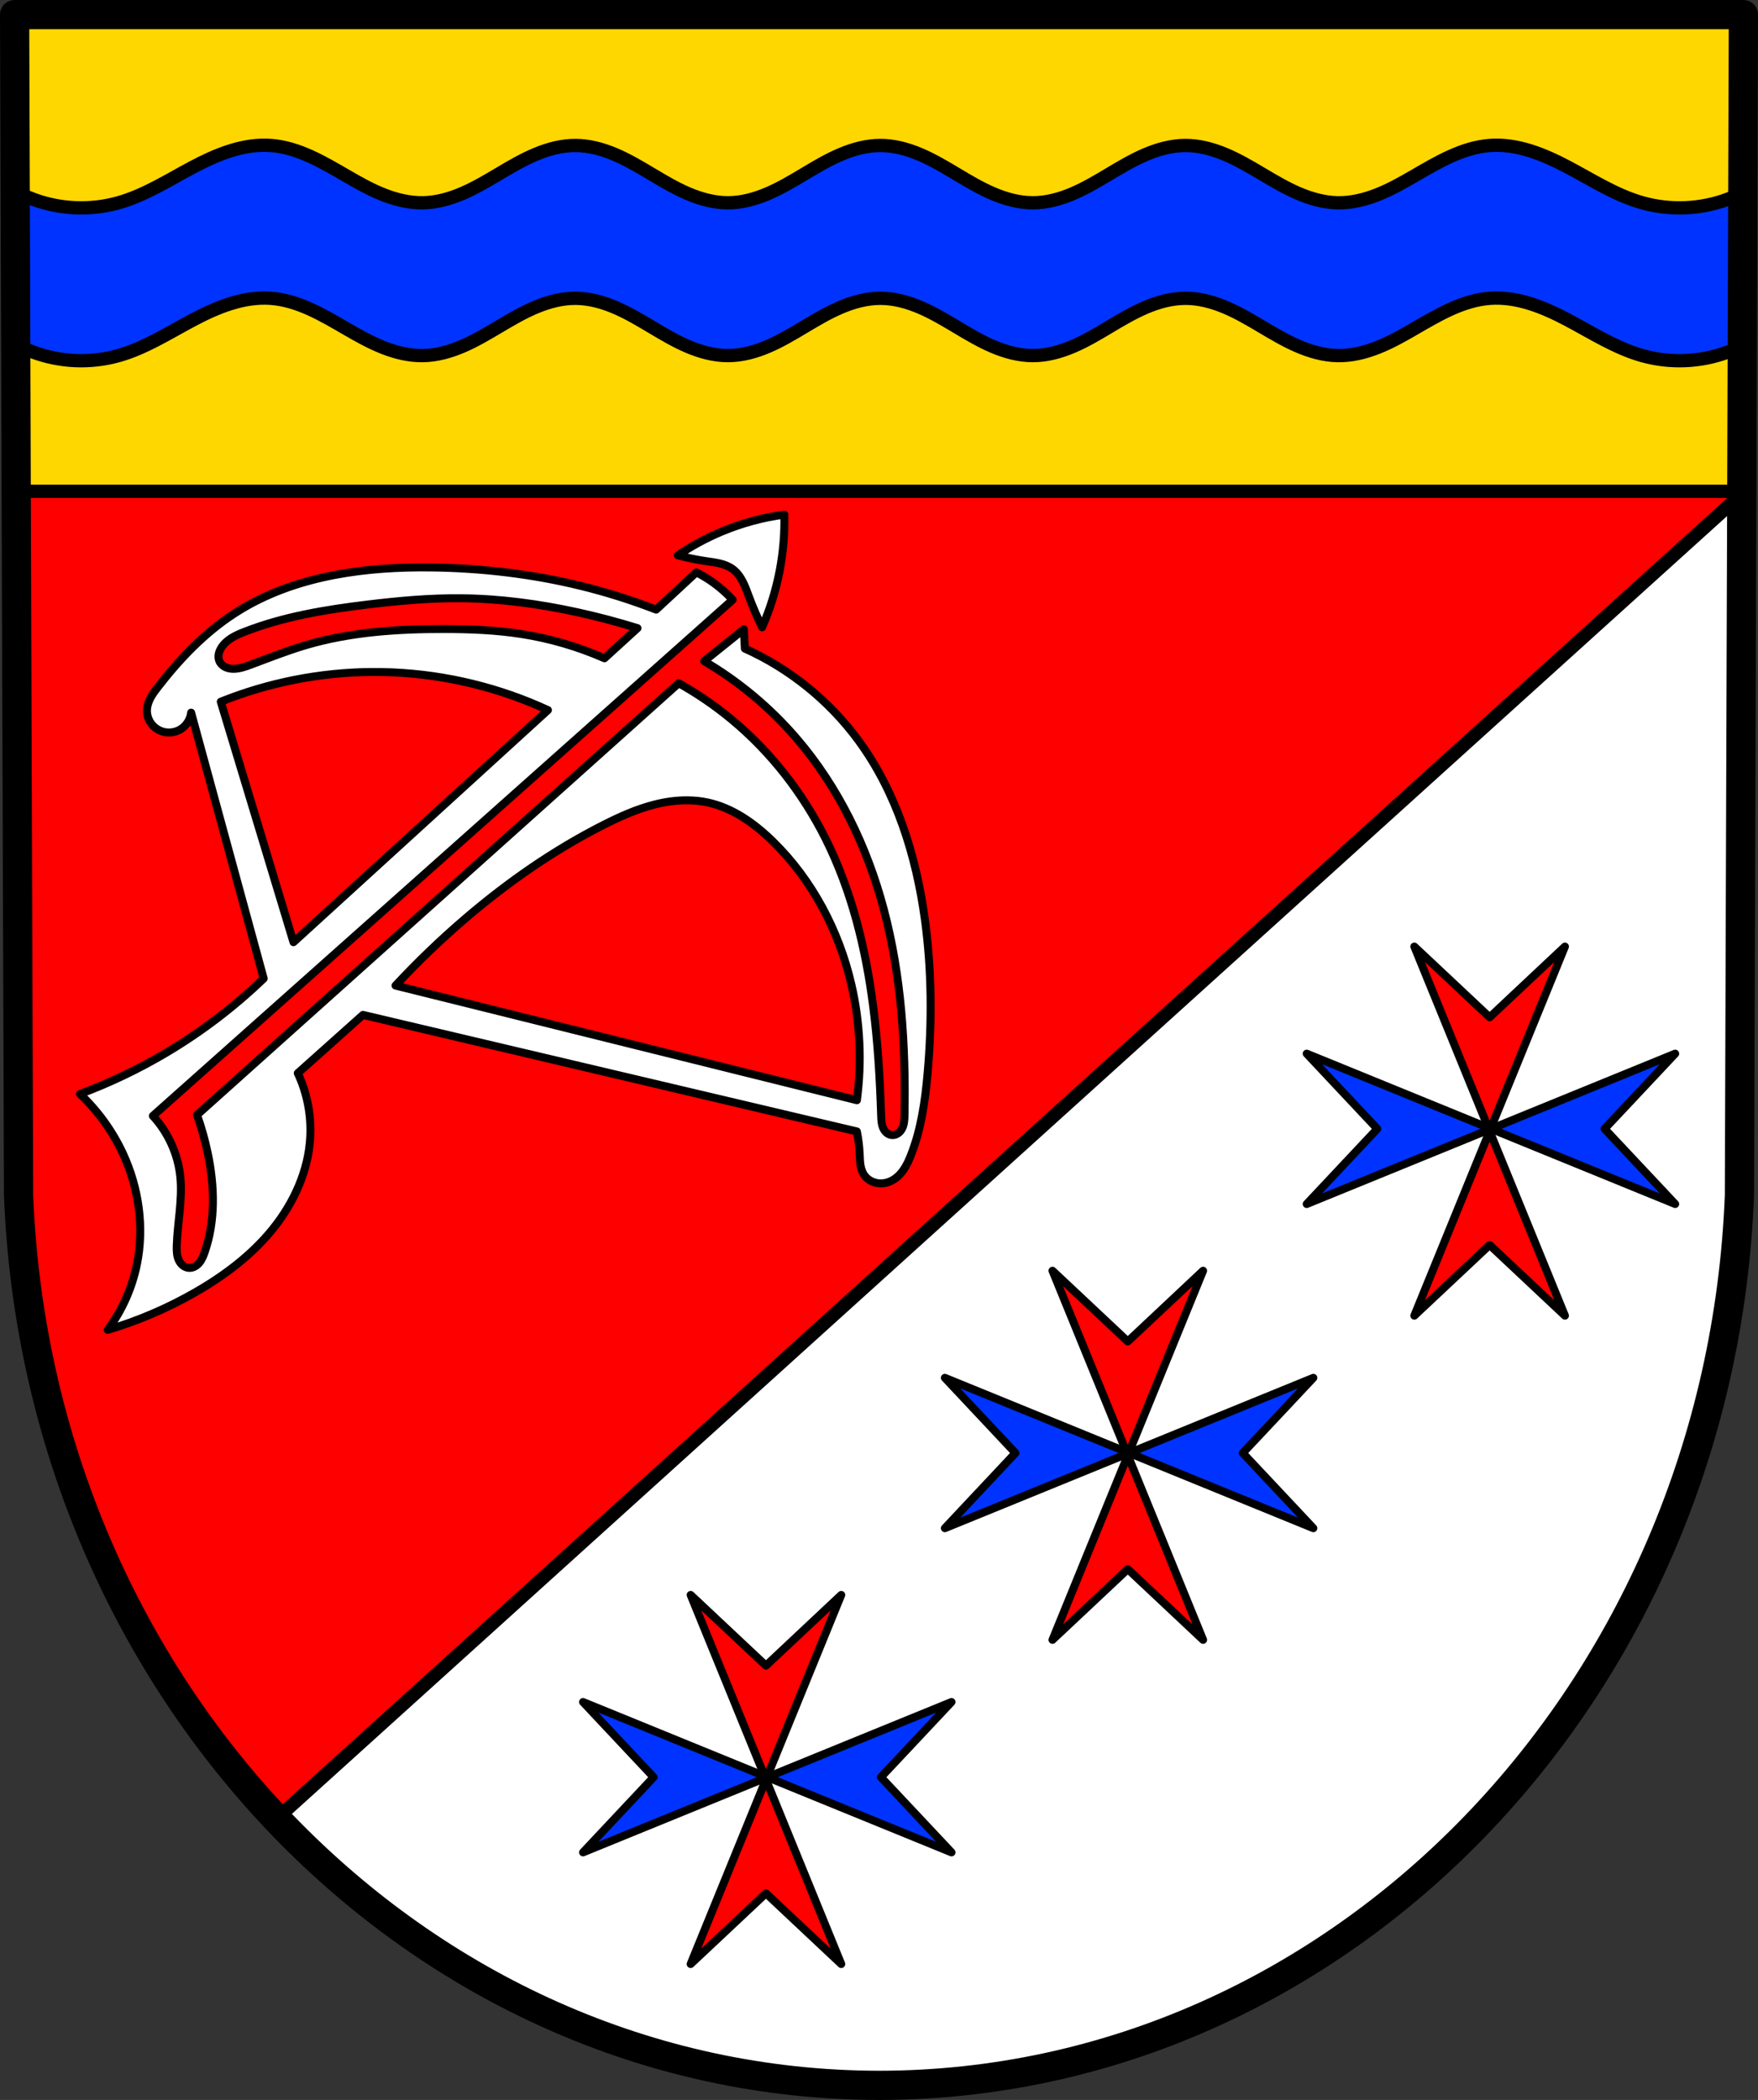 <?xml version="1.0" encoding="UTF-8" standalone="no"?>
<!-- Created with Inkscape (http://www.inkscape.org/) -->

<svg
   xmlns:dc="http://purl.org/dc/elements/1.1/"
   xmlns:cc="http://creativecommons.org/ns#"
   xmlns:rdf="http://www.w3.org/1999/02/22-rdf-syntax-ns#"
   xmlns:svg="http://www.w3.org/2000/svg"
   xmlns="http://www.w3.org/2000/svg"
   xmlns:sodipodi="http://sodipodi.sourceforge.net/DTD/sodipodi-0.dtd"
   xmlns:inkscape="http://www.inkscape.org/namespaces/inkscape"
   width="175.14mm"
   height="209.183mm"
   viewBox="0 0 175.14 209.183"
   version="1.1"
   id="svg3189"
   inkscape:version="0.92.4 (5da689c313, 2019-01-14)"
   sodipodi:docname="DEU Lahr COA.svg">
  <rect x="0" y="0" width="175.14" height="209.183" fill="#333333" stroke="none"/>
  <defs
     id="defs3183">
    <inkscape:path-effect
       effect="spiro"
       id="path-effect4659"
       is_visible="true" />
    <inkscape:path-effect
       effect="spiro"
       id="path-effect4654"
       is_visible="true" />
    <inkscape:path-effect
       effect="spiro"
       id="path-effect4649"
       is_visible="true" />
    <inkscape:path-effect
       effect="spiro"
       id="path-effect4644"
       is_visible="true" />
    <inkscape:path-effect
       effect="spiro"
       id="path-effect4636"
       is_visible="true" />
    <inkscape:path-effect
       effect="spiro"
       id="path-effect4545"
       is_visible="true" />
  </defs>
  <sodipodi:namedview
     id="base"
     pagecolor="#ffffff"
     bordercolor="#666666"
     borderopacity="1.0"
     inkscape:pageopacity="0.0"
     inkscape:pageshadow="2"
     inkscape:zoom="0.69313461"
     inkscape:cx="330.97248"
     inkscape:cy="395.30563"
     inkscape:document-units="mm"
     inkscape:current-layer="layer1"
     showgrid="false"
     inkscape:window-width="1366"
     inkscape:window-height="745"
     inkscape:window-x="-8"
     inkscape:window-y="-8"
     inkscape:window-maximized="1"
     fit-margin-top="0"
     fit-margin-left="0"
     fit-margin-right="0"
     fit-margin-bottom="0"
     inkscape:snap-midpoints="true"
     inkscape:snap-smooth-nodes="true"
     inkscape:snap-nodes="true" />
  <g
     inkscape:label="Ebene 1"
     inkscape:groupmode="layer"
     id="layer1"
     transform="translate(-7.164,-8.017)">
    <path
       style="fill:#ff0000;fill-opacity:1;fill-rule:evenodd;stroke:none;stroke-width:2.91;stroke-linecap:round;stroke-linejoin:round;stroke-miterlimit:4;stroke-dasharray:none;stroke-opacity:1"
       inkscape:connector-curvature="0"
       d="M 180.848,9.472 180.454,127.072 c -1.917,49.467 -39.791,88.645 -85.721,88.673 C 48.844,215.684 10.957,176.492 9.013,127.072 L 8.619,9.472 H 94.731 Z"
       id="path10563-0-6-1-9"
       sodipodi:nodetypes="ccccccc" />
    <path
       style="fill:#ffd700;fill-opacity:1;stroke:#000000;stroke-width:5;stroke-linecap:round;stroke-linejoin:round;stroke-miterlimit:4;stroke-dasharray:none;stroke-opacity:1"
       d="M 5.5 5.5 L 6.1 184.684 L 655.846 184.684 L 656.445 5.5 L 330.965 5.5 L 5.5 5.5 z "
       transform="matrix(0.265,0,0,0.265,7.164,8.017)"
       id="rect4027" />
    <path
       style="fill:#ffffff;stroke:#000000;stroke-width:5;stroke-linecap:round;stroke-linejoin:miter;stroke-miterlimit:4;stroke-dasharray:none;stroke-opacity:1"
       d="M 655.846 184.684 L 103.498 684.113 C 162.189 746.509 242.652 784.995 330.973 785.111 C 504.567 785.007 647.712 636.934 654.957 449.971 L 655.846 184.684 z "
       transform="matrix(0.265,0,0,0.265,7.164,8.017)"
       id="path4045" />
    <g
       id="g4222"
       transform="translate(195.865)">
      <g
         transform="translate(0.163,0.8)"
         id="g4180">
        <path
           inkscape:connector-curvature="0"
           style="fill:#ff0000;fill-opacity:1;stroke:#000000;stroke-width:3;stroke-linecap:round;stroke-linejoin:round;stroke-miterlimit:4;stroke-dasharray:none;stroke-opacity:1"
           d="m -344.055,474.65 28.311,69.373 28.311,-69.373 -28.311,26.582 z m 28.311,69.373 -28.311,69.373 28.311,-26.582 28.311,26.582 z"
           transform="matrix(0.265,0,0,0.265,7.164,8.017)"
           id="path4063" />
        <path
           inkscape:connector-curvature="0"
           style="fill:#0033ff;fill-opacity:1;stroke:#000000;stroke-width:0.794;stroke-linecap:round;stroke-linejoin:round;stroke-miterlimit:4;stroke-dasharray:none;stroke-opacity:1"
           d="m -58.022,144.466 -18.355,7.49 18.355,7.49 -7.033,-7.49 z m -18.355,7.49 -18.355,-7.49 7.033,7.49 -7.033,7.49 z"
           id="path4063-3" />
      </g>
      <g
         id="g4180-3"
         transform="translate(-35.885,33.093)">
        <path
           style="fill:#ff0000;fill-opacity:1;stroke:#000000;stroke-width:3;stroke-linecap:round;stroke-linejoin:round;stroke-miterlimit:4;stroke-dasharray:none;stroke-opacity:1"
           d="m -344.055,474.65 28.311,69.373 28.311,-69.373 -28.311,26.582 z m 28.311,69.373 -28.311,69.373 28.311,-26.582 28.311,26.582 z"
           transform="matrix(0.265,0,0,0.265,7.164,8.017)"
           id="path4063-6"
           inkscape:connector-curvature="0" />
        <path
           inkscape:connector-curvature="0"
           style="fill:#0033ff;fill-opacity:1;stroke:#000000;stroke-width:0.794;stroke-linecap:round;stroke-linejoin:round;stroke-miterlimit:4;stroke-dasharray:none;stroke-opacity:1"
           d="m -58.022,144.466 -18.355,7.49 18.355,7.49 -7.033,-7.49 z m -18.355,7.49 -18.355,-7.49 7.033,7.49 -7.033,7.49 z"
           id="path4063-3-2" />
      </g>
      <g
         id="g4180-1"
         transform="translate(36.211,-31.492)">
        <path
           style="fill:#ff0000;fill-opacity:1;stroke:#000000;stroke-width:3;stroke-linecap:round;stroke-linejoin:round;stroke-miterlimit:4;stroke-dasharray:none;stroke-opacity:1"
           d="m -344.055,474.65 28.311,69.373 28.311,-69.373 -28.311,26.582 z m 28.311,69.373 -28.311,69.373 28.311,-26.582 28.311,26.582 z"
           transform="matrix(0.265,0,0,0.265,7.164,8.017)"
           id="path4063-5"
           inkscape:connector-curvature="0" />
        <path
           inkscape:connector-curvature="0"
           style="fill:#0033ff;fill-opacity:1;stroke:#000000;stroke-width:0.794;stroke-linecap:round;stroke-linejoin:round;stroke-miterlimit:4;stroke-dasharray:none;stroke-opacity:1"
           d="m -58.022,144.466 -18.355,7.49 18.355,7.49 -7.033,-7.49 z m -18.355,7.49 -18.355,-7.49 7.033,7.49 -7.033,7.49 z"
           id="path4063-3-8" />
      </g>
    </g>
    <path
       style="fill:#0033ff;fill-opacity:1;stroke:#000000;stroke-width:5;stroke-linecap:round;stroke-linejoin:round;stroke-miterlimit:4;stroke-dasharray:none;stroke-opacity:1"
       d="M 99.906 54.594 C 90.292 54.436 80.958 58.347 72.412 62.885 C 63.297 67.725 54.479 73.415 44.547 76.221 C 34.039 79.19 22.586 78.706 12.365 74.863 C 10.078 74.003 7.862 72.966 5.723 71.787 L 5.914 129.344 C 7.994 130.479 10.147 131.48 12.365 132.314 C 22.586 136.158 34.039 136.641 44.547 133.672 C 54.479 130.866 63.297 125.176 72.412 120.336 C 81.528 115.496 91.54 111.368 101.832 112.131 C 112.121 112.894 121.353 118.416 130.279 123.59 C 134.742 126.177 139.253 128.72 144.049 130.621 C 148.844 132.522 153.96 133.772 159.117 133.672 C 164.28 133.571 169.345 132.12 174.082 130.064 C 178.819 128.009 183.267 125.353 187.709 122.719 C 192.151 120.085 196.619 117.456 201.381 115.459 C 206.143 113.462 211.238 112.105 216.402 112.131 C 221.568 112.157 226.652 113.568 231.398 115.605 C 236.145 117.643 240.597 120.301 245.033 122.947 C 249.47 125.594 253.924 128.245 258.678 130.268 C 263.431 132.29 268.522 133.678 273.688 133.672 C 278.854 133.665 283.942 132.265 288.691 130.232 C 293.441 128.2 297.893 125.54 302.328 122.891 C 306.763 120.241 311.214 117.584 315.965 115.555 C 320.716 113.525 325.806 112.131 330.973 112.131 C 336.139 112.131 341.23 113.525 345.98 115.555 C 350.731 117.584 355.182 120.241 359.617 122.891 C 364.052 125.54 368.504 128.2 373.254 130.232 C 378.003 132.265 383.092 133.665 388.258 133.672 C 393.424 133.678 398.514 132.29 403.268 130.268 C 408.021 128.245 412.476 125.594 416.912 122.947 C 421.348 120.301 425.8 117.643 430.547 115.605 C 435.294 113.568 440.377 112.157 445.543 112.131 C 450.707 112.105 455.802 113.462 460.564 115.459 C 465.327 117.456 469.795 120.085 474.236 122.719 C 478.678 125.353 483.126 128.009 487.863 130.064 C 492.6 132.12 497.665 133.571 502.828 133.672 C 507.986 133.772 513.101 132.522 517.896 130.621 C 522.692 128.72 527.203 126.177 531.666 123.59 C 540.592 118.416 549.824 112.894 560.113 112.131 C 570.406 111.368 580.418 115.496 589.533 120.336 C 598.649 125.176 607.467 130.866 617.398 133.672 C 627.906 136.641 639.359 136.158 649.58 132.314 C 651.799 131.48 653.951 130.479 656.031 129.344 L 656.223 71.787 C 654.084 72.966 651.867 74.003 649.58 74.863 C 639.359 78.706 627.906 79.19 617.398 76.221 C 607.467 73.415 598.649 67.725 589.533 62.885 C 580.418 58.045 570.406 53.917 560.113 54.68 C 549.824 55.443 540.592 60.965 531.666 66.139 C 527.203 68.725 522.692 71.269 517.896 73.17 C 513.101 75.071 507.986 76.321 502.828 76.221 C 497.665 76.12 492.6 74.669 487.863 72.613 C 483.126 70.558 478.678 67.903 474.236 65.27 C 469.795 62.636 465.327 60.007 460.564 58.01 C 455.802 56.013 450.707 54.653 445.543 54.68 C 440.377 54.706 435.294 56.117 430.547 58.154 C 425.8 60.192 421.348 62.85 416.912 65.496 C 412.476 68.143 408.021 70.796 403.268 72.818 C 398.514 74.841 393.424 76.227 388.258 76.221 C 383.092 76.214 378.003 74.814 373.254 72.781 C 368.504 70.749 364.052 68.091 359.617 65.441 C 355.182 62.792 350.731 60.133 345.98 58.104 C 341.23 56.074 336.139 54.68 330.973 54.68 C 325.806 54.68 320.716 56.074 315.965 58.104 C 311.214 60.133 306.763 62.792 302.328 65.441 C 297.893 68.091 293.441 70.749 288.691 72.781 C 283.942 74.814 278.854 76.214 273.688 76.221 C 268.522 76.227 263.431 74.841 258.678 72.818 C 253.924 70.796 249.47 68.143 245.033 65.496 C 240.597 62.85 236.145 60.192 231.398 58.154 C 226.652 56.117 221.568 54.706 216.402 54.68 C 211.238 54.653 206.143 56.013 201.381 58.01 C 196.619 60.007 192.151 62.636 187.709 65.27 C 183.267 67.903 178.819 70.558 174.082 72.613 C 169.345 74.669 164.28 76.12 159.117 76.221 C 153.96 76.321 148.844 75.071 144.049 73.17 C 139.253 71.269 134.742 68.725 130.279 66.139 C 121.353 60.965 112.121 55.443 101.832 54.68 C 101.189 54.632 100.547 54.604 99.906 54.594 z "
       transform="matrix(0.265,0,0,0.265,7.164,8.017)"
       id="path4543" />
    <path
       style="fill:none;fill-rule:evenodd;stroke:#000000;stroke-width:2.91;stroke-linecap:round;stroke-linejoin:round;stroke-miterlimit:4;stroke-dasharray:none;stroke-opacity:1"
       inkscape:connector-curvature="0"
       d="M 180.848,9.472 180.454,127.072 c -1.917,49.467 -39.791,88.645 -85.721,88.673 C 48.844,215.684 10.957,176.492 9.013,127.072 L 8.619,9.472 h 86.113 z"
       id="path10563-0-6-1"
       sodipodi:nodetypes="ccccccc" />
    <path
       inkscape:connector-curvature="0"
       style="fill:#ffffff;stroke:#000000;stroke-width:0.794;stroke-linecap:round;stroke-linejoin:round;stroke-opacity:1;stroke-miterlimit:4;stroke-dasharray:none"
       d="m 85.304,59.278 c -2.143,0.287 -4.248,0.858 -6.243,1.692 -1.53,0.64 -2.996,1.434 -4.367,2.368 0.942,0.247 1.897,0.442 2.86,0.584 0.449,0.066 0.901,0.121 1.342,0.229 0.441,0.108 0.874,0.273 1.241,0.54 0.437,0.317 0.764,0.764 1.013,1.242 0.25,0.478 0.428,0.989 0.617,1.494 0.391,1.046 0.833,2.073 1.322,3.076 0.793,-1.813 1.382,-3.715 1.753,-5.659 0.349,-1.832 0.504,-3.702 0.461,-5.567 z m -36.437,5.26 c -6.424,0.046 -12.997,1.11 -18.362,4.598 -2.977,1.935 -5.465,4.545 -7.635,7.356 -0.255,0.33 -0.507,0.665 -0.705,1.033 -0.197,0.368 -0.339,0.772 -0.359,1.189 -0.022,0.464 0.113,0.935 0.376,1.318 0.263,0.384 0.651,0.679 1.09,0.832 0.628,0.219 1.353,0.135 1.914,-0.221 0.561,-0.356 0.947,-0.976 1.018,-1.637 l 7.232,26.486 c -2.957,2.841 -6.244,5.339 -9.773,7.427 -2.716,1.607 -5.574,2.973 -8.531,4.075 1.788,1.685 3.251,3.714 4.284,5.943 1.589,3.427 2.142,7.357 1.382,11.057 -0.481,2.342 -1.479,4.576 -2.903,6.496 3.033,-0.904 5.961,-2.158 8.707,-3.732 2.908,-1.666 5.637,-3.714 7.741,-6.323 2.104,-2.608 3.556,-5.811 3.731,-9.158 0.114,-2.178 -0.317,-4.383 -1.244,-6.358 l 6.496,-5.805 49.204,11.61 c 0.148,0.729 0.24,1.469 0.276,2.211 0.017,0.356 0.022,0.714 0.072,1.068 0.051,0.353 0.15,0.705 0.342,1.006 0.265,0.415 0.702,0.711 1.181,0.828 0.478,0.117 0.994,0.06 1.445,-0.136 0.525,-0.228 0.96,-0.634 1.293,-1.1 0.333,-0.466 0.571,-0.993 0.78,-1.526 1.019,-2.59 1.413,-5.382 1.658,-8.155 0.451,-5.106 0.419,-10.264 -0.276,-15.342 -0.869,-6.349 -2.836,-12.67 -6.635,-17.83 -2.901,-3.941 -6.833,-7.117 -11.296,-9.124 l -0.098,-1.926 -3.958,3.176 c 3.455,2.031 6.573,4.634 9.187,7.672 4.189,4.867 7.044,10.801 8.698,17.006 1.775,6.658 2.198,13.61 2.078,20.5 -0.008,0.448 -0.021,0.911 -0.208,1.319 -0.093,0.204 -0.231,0.39 -0.411,0.522 -0.181,0.133 -0.406,0.209 -0.629,0.193 -0.203,-0.015 -0.397,-0.107 -0.55,-0.24 -0.153,-0.134 -0.268,-0.308 -0.346,-0.496 -0.157,-0.376 -0.171,-0.793 -0.184,-1.2 -0.12,-3.655 -0.333,-7.311 -0.802,-10.938 C 93.411,102.481 92.016,96.785 89.438,91.614 87.165,87.055 83.976,82.943 80.055,79.69 78.412,78.327 76.643,77.115 74.778,76.075 l -47.987,43.002 c 0.439,1.238 0.795,2.505 1.065,3.791 0.687,3.274 0.797,6.75 -0.31,9.908 -0.131,0.375 -0.284,0.751 -0.543,1.052 -0.129,0.15 -0.285,0.28 -0.463,0.368 -0.178,0.088 -0.379,0.133 -0.577,0.117 -0.232,-0.019 -0.453,-0.124 -0.628,-0.277 -0.175,-0.153 -0.306,-0.353 -0.394,-0.568 -0.176,-0.431 -0.182,-0.91 -0.167,-1.376 0.073,-2.291 0.588,-4.577 0.354,-6.857 -0.23,-2.243 -1.205,-4.404 -2.736,-6.06 L 80.154,67.767 c -0.562,-0.613 -1.185,-1.171 -1.857,-1.661 -0.556,-0.406 -1.145,-0.765 -1.759,-1.075 l -4.007,3.713 C 70.108,67.804 67.625,67.02 65.102,66.399 60.215,65.196 55.183,64.608 50.15,64.542 c -0.427,-0.006 -0.854,-0.007 -1.283,-0.004 z m 4.248,3.073 c 3.888,0.038 7.762,0.561 11.561,1.393 2.021,0.442 4.022,0.972 5.998,1.586 l -3.289,3 c -2.662,-1.168 -5.476,-1.987 -8.349,-2.428 -2.532,-0.389 -5.099,-0.484 -7.661,-0.487 -4.62,-0.005 -9.287,0.298 -13.72,1.602 -1.867,0.549 -3.677,1.271 -5.501,1.95 -0.553,0.206 -1.121,0.41 -1.71,0.413 -0.285,0.002 -0.574,-0.045 -0.83,-0.169 -0.257,-0.124 -0.479,-0.331 -0.593,-0.592 -0.091,-0.208 -0.11,-0.444 -0.073,-0.669 0.036,-0.224 0.126,-0.438 0.243,-0.633 0.249,-0.414 0.62,-0.745 1.029,-1.002 0.409,-0.257 0.857,-0.446 1.307,-0.622 3.908,-1.528 8.091,-2.212 12.257,-2.716 3.097,-0.375 6.212,-0.657 9.332,-0.626 z m -9.013,7.345 c 0.73,-0.007 1.46,0.005 2.188,0.037 5.332,0.234 10.617,1.519 15.461,3.76 L 36.402,101.873 29.159,77.917 c 4.739,-1.904 9.836,-2.912 14.943,-2.962 z m 31.529,12.782 c 0.671,0.004 1.341,0.069 1.998,0.208 2.519,0.532 4.707,2.097 6.546,3.9 3.911,3.832 6.56,8.873 7.8,14.207 0.878,3.778 1.067,7.715 0.557,11.561 L 46.569,106.192 c 2.192,-2.359 4.518,-4.592 6.964,-6.686 4.227,-3.617 8.823,-6.823 13.789,-9.332 1.6,-0.809 3.246,-1.548 4.982,-1.997 1.085,-0.281 2.208,-0.446 3.327,-0.439 z"
       id="path4634" />
  </g>
</svg>

